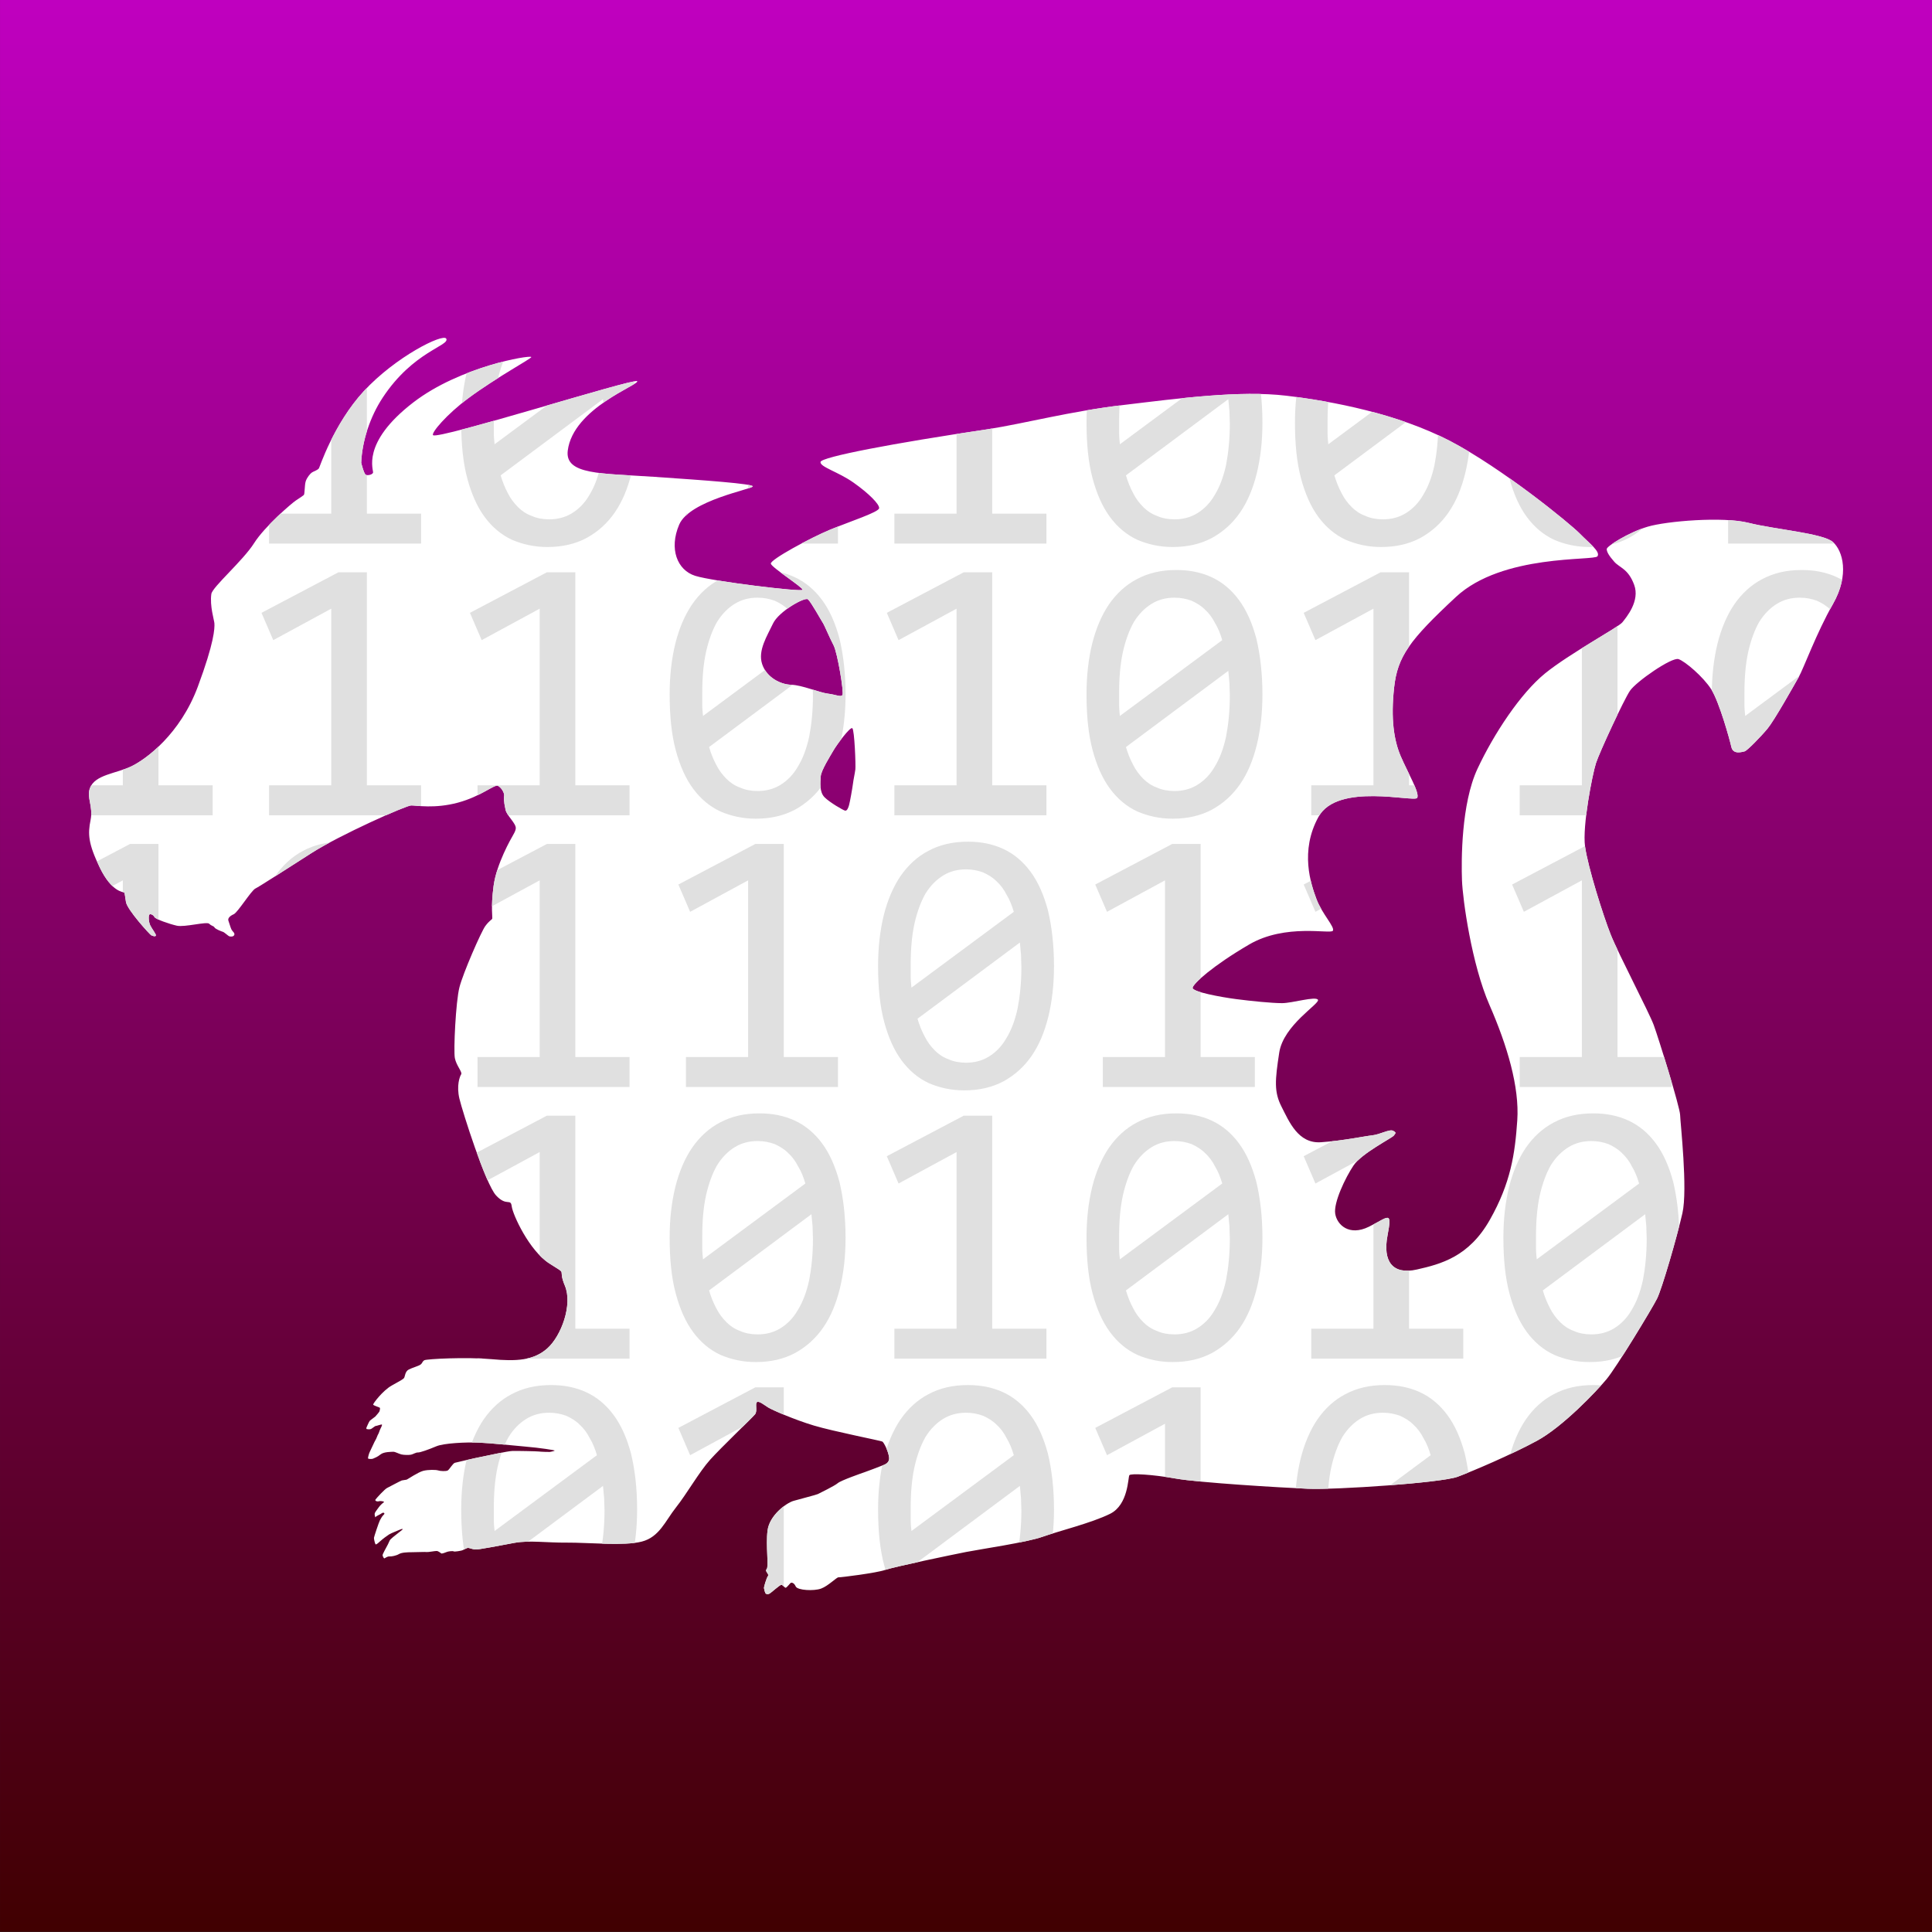 <?xml version="1.0" encoding="UTF-8" standalone="no"?>
<!DOCTYPE svg PUBLIC "-//W3C//DTD SVG 1.1//EN" "http://www.w3.org/Graphics/SVG/1.1/DTD/svg11.dtd">
<svg width="100%" height="100%" viewBox="0 0 512 512" version="1.1" xmlns="http://www.w3.org/2000/svg" xmlns:xlink="http://www.w3.org/1999/xlink" xml:space="preserve" xmlns:serif="http://www.serif.com/" style="fill-rule:evenodd;clip-rule:evenodd;stroke-linejoin:round;stroke-miterlimit:2;">
    <rect x="0" y="0" width="512" height="512" fill="#333333" stroke="none"/>
    <g transform="matrix(3.075,0,0,3.02,-124.726,-69.111)">
        <rect x="40.563" y="22.882" width="166.513" height="169.52" style="fill:url(#_Linear1);"/>
    </g>
    <g transform="matrix(1,0,0,1,17.198,70.993)">
        <path d="M67.307,53.163C67.481,52.929 71.181,41.425 79.182,32.708C87.564,23.577 100.277,17.253 101.065,18.757C102.058,20.653 92.339,22.07 84.221,34.388C80.855,39.495 78.744,45.952 78.529,51.653C78.529,51.653 79.276,54.732 79.789,54.873C80.302,55.013 81.352,54.855 81.655,54.312C81.958,53.77 78.202,46.52 92.34,35.648C104.673,26.165 123.229,23.027 123.602,23.622C123.809,23.952 114.307,29.045 106.991,34.482C101.106,38.856 97.028,43.745 97.566,44.328C98.773,45.634 150.944,29.128 151.668,30.026C152.392,30.924 134.661,37.165 133.261,48.433C132.461,54.873 142.197,54.429 156.008,55.362C169.82,56.296 182.266,57.206 182.301,57.905C182.336,58.605 165.55,61.592 162.797,68.03C160.044,74.469 162.284,80.115 167.043,81.608C171.802,83.101 195.272,85.924 195.482,85.318C195.692,84.712 187.316,79.439 187.084,78.388C186.851,77.338 197.582,71.53 202.832,69.36C208.081,67.19 215.663,64.741 215.78,63.691C215.897,62.641 213.051,59.771 208.991,56.902C204.932,54.033 200.102,52.773 200.242,51.443C200.382,50.113 219.722,46.427 244.545,42.764C255.043,41.084 266.031,38.075 280.59,36.325C295.148,34.576 311.455,32.406 323.703,33.876C335.951,35.346 353.168,38.635 367.025,45.844C380.882,53.053 398.941,67.821 401.461,70.41C403.98,72.999 406.99,75.17 406.149,76.43C405.309,77.69 380.953,75.73 368.635,87.208C356.317,98.686 353.167,102.955 352.257,111.214C351.348,119.473 352.188,125.142 354.007,129.411C355.827,133.681 359.187,139.28 358.347,140.47C357.507,141.66 337.281,136.34 332.242,145.44C327.203,154.538 330.211,163.357 331.681,167.276C333.151,171.196 336.651,174.73 336.021,175.675C335.391,176.619 323.494,173.668 313.833,179.314C304.175,184.96 298.95,189.719 298.855,190.793C298.761,191.867 306.459,193.266 310.379,193.778C314.299,194.29 319.852,194.851 322.558,194.851C325.264,194.851 331.516,192.938 332.077,193.964C332.639,194.989 322.931,200.636 321.812,207.962C320.692,215.288 320.413,218.366 322.418,222.286C324.423,226.206 326.804,232.132 332.869,231.712C338.935,231.292 344.254,230.124 346.4,229.892C348.546,229.66 351.066,228.165 352,228.679C352.934,229.193 352.652,229.284 352.187,229.939C351.72,230.591 343.694,234.605 341.502,237.873C339.309,241.139 336.183,247.717 336.648,250.656C337.115,253.595 340.334,256.676 345.56,254.109C350.786,251.542 351.812,249.584 350.505,256.442C349.2,263.3 351.859,266.894 358.251,265.447C364.645,264.002 372.063,262.088 377.616,252.289C383.169,242.492 384.288,234.793 384.894,225.928C385.5,217.063 382.234,206.098 377.521,195.32C372.809,184.542 370.429,167.418 370.243,162.285C370.055,157.152 370.01,142.035 374.348,132.75C378.687,123.464 385.78,112.732 392.265,107.46C398.75,102.188 411.675,95.282 412.748,93.929C413.82,92.576 417.461,88.283 415.873,83.991C414.287,79.698 412.048,79.512 410.602,77.879C409.157,76.246 408.622,75.275 408.596,74.52C408.571,73.764 414.428,70.087 419.42,68.594C424.414,67.101 439.391,65.841 446.203,67.568C453.015,69.294 465.941,70.321 468.553,72.654C471.166,74.987 472.987,81.286 468.553,89.078C464.121,96.87 460.809,106.108 459.455,108.488C458.101,110.868 453.017,119.92 451.242,122.066C449.469,124.212 445.783,127.992 445.131,128.131C444.479,128.272 442.098,129.065 441.631,126.965C441.164,124.865 438.412,115.02 436.313,111.707C434.211,108.395 429.407,104.288 427.633,103.682C425.859,103.076 416.388,109.655 414.754,112.08C413.121,114.507 406.683,128.364 405.75,131.257C404.816,134.151 402.111,147.868 402.856,153.327C403.602,158.786 407.662,171.665 409.668,176.704C411.675,181.743 419.793,197.233 421.054,200.64C422.315,204.047 428.006,222.431 428.053,224.484C428.1,226.538 430.106,244.174 428.658,250.52C427.21,256.866 423.246,270.538 421.939,273.15C420.633,275.763 411.162,291.394 408.548,294.52C405.934,297.646 396.977,307.12 390.069,310.85C383.165,314.582 373.319,318.784 369.073,320.37C364.827,321.956 336.878,323.87 329.364,323.544C321.852,323.216 300.717,321.956 294.37,320.837C288.023,319.718 282.472,319.439 282.099,319.95C281.725,320.464 281.867,327.743 277.013,330.169C272.159,332.595 263.249,334.788 259.049,336.28C254.85,337.774 242.392,339.592 238.845,340.294C235.299,340.993 219.574,344.261 217.382,345.054C215.19,345.847 205.495,347.068 205.017,347.013C204.538,346.96 202.311,349.3 200.398,349.999C198.485,350.698 194.146,350.466 193.679,349.438C193.213,348.413 192.641,348.413 192.431,348.448C192.221,348.483 191.303,349.802 190.996,349.778C190.69,349.751 190.288,349.042 189.876,349.007C189.465,348.972 187.147,351.142 186.691,351.351C186.236,351.562 186.052,351.474 185.781,351.351C185.51,351.23 185.3,350.033 185.256,349.847C185.212,349.663 185.886,347.292 186.306,346.685C186.726,346.08 185.373,345.472 185.979,344.82C186.585,344.168 185.699,338.615 186.212,334.601C186.725,330.587 191.158,327.324 193.071,326.761C194.984,326.202 199.09,325.175 199.557,324.943C200.023,324.711 204.036,322.75 204.829,322.05C205.622,321.349 211.221,319.39 211.921,319.155C212.621,318.923 215.794,317.71 216.494,317.428C217.194,317.149 218.64,316.776 218.407,315.141C218.174,313.508 217.033,311.264 216.634,311.037C216.235,310.808 203.616,308.33 198.484,306.791C193.351,305.25 187.472,302.684 186.352,301.984C185.232,301.285 183.973,300.211 183.413,300.584C182.853,300.957 183.6,302.918 182.9,303.805C182.2,304.692 173.895,312.623 171.002,315.842C168.109,319.063 164.796,324.895 161.95,328.488C159.104,332.08 157.564,336.326 152.898,337.541C148.232,338.754 138.526,337.773 133.067,337.82C127.608,337.867 123.175,337.166 119.209,337.867C115.243,338.566 109.457,339.779 108.617,339.638C107.777,339.497 107.072,339.177 106.751,339.218C106.43,339.259 105.59,339.784 105.223,339.888C104.856,339.993 103.316,340.29 103.018,340.134C102.721,339.976 101.496,340.152 101.216,340.29C100.936,340.431 99.93,340.774 99.764,340.694C99.597,340.612 99.023,340.034 98.493,340.034C97.963,340.034 96.183,340.384 95.857,340.313C95.53,340.245 93.407,340.36 92.031,340.36C90.655,340.36 89.231,340.43 88.531,340.85C87.831,341.27 86.572,341.528 86.011,341.481C85.45,341.432 84.844,341.948 84.681,341.993C84.517,342.04 84.214,341.432 84.191,341.153C84.168,340.874 85.125,339.194 85.614,338.26C86.103,337.326 85.87,337.235 86.944,336.369C88.018,335.506 88.18,335.39 88.671,334.994C89.161,334.596 89.557,334.34 89.511,334.246C89.464,334.154 89.196,334.197 88.881,334.34C88.566,334.485 86.478,335.297 85.918,335.647C85.358,335.999 84.238,336.836 83.725,337.303C83.212,337.77 82.488,338.448 82.325,338.26C82.161,338.072 81.876,336.819 81.905,336.533C81.934,336.246 83.235,332.334 83.468,331.935C83.701,331.539 84.005,330.863 84.495,330.419C84.985,329.976 84.355,329.718 83.958,330.046C83.562,330.372 82.442,330.771 82.349,331.048C82.255,331.329 81.952,330.349 82.162,329.929C82.372,329.509 82.885,328.878 83.189,328.437C83.492,327.994 84.192,327.339 84.519,327.13C84.846,326.919 83.679,326.71 83.236,326.849C82.793,326.99 82.046,326.781 82.326,326.382C82.606,325.987 84.752,323.653 85.359,323.349C85.966,323.046 88.952,321.439 89.278,321.343C89.604,321.249 90.351,321.204 90.608,321.111C90.864,321.017 93.594,319.152 94.947,318.8C96.301,318.45 98.377,318.497 98.913,318.683C99.45,318.872 101.036,318.964 101.479,318.685C101.922,318.406 102.809,316.794 103.369,316.656C103.929,316.515 108.688,315.396 110.298,315.094C111.907,314.789 117.25,313.576 118.533,313.532C119.816,313.485 125.112,313.6 125.602,313.671C126.092,313.741 128.355,313.814 128.518,313.788C128.682,313.765 129.685,313.556 129.801,313.438C129.918,313.321 125.882,312.692 121.986,312.364C118.09,312.038 113.097,311.456 109.668,311.315C106.239,311.174 100.406,311.456 98.423,312.294C96.44,313.134 94.083,313.974 93.57,313.927C93.056,313.88 92.287,314.394 91.727,314.511C91.167,314.628 89.814,314.605 89.161,314.443C88.508,314.279 87.481,313.718 87.038,313.742C86.595,313.766 84.542,313.719 83.655,314.443C82.769,315.166 82.092,315.351 81.719,315.539C81.345,315.727 80.36,315.674 80.325,315.48C80.29,315.289 80.605,314.08 80.832,313.695C81.059,313.31 82.092,310.914 82.319,310.617C82.547,310.318 82.861,309.287 83.019,309.094C83.177,308.903 83.422,308.01 83.614,307.66C83.806,307.308 84.101,306.687 84.034,306.539C83.967,306.391 82.512,306.941 82.372,306.906C82.232,306.871 81.409,307.572 81.112,307.711C80.815,307.852 79.951,307.797 79.876,307.631C79.801,307.465 80.587,305.807 80.762,305.578C80.937,305.348 82.116,304.564 82.255,304.41C82.395,304.256 83.317,303.215 83.375,303.012C83.433,302.807 83.585,302.217 83.468,302.078C83.351,301.937 81.759,301.506 81.695,301.238C81.631,300.968 84.261,297.506 86.594,296.199C88.927,294.891 89.673,294.518 89.906,294.145C90.139,293.771 90.139,292.464 91.119,291.953C92.099,291.439 93.779,291.018 94.292,290.599C94.805,290.178 94.683,289.818 95.272,289.48C95.861,289.141 106.47,288.592 113.049,289.2C119.628,289.806 124.247,289.573 127.886,286.307C131.526,283.039 134.605,274.782 132.505,269.743C130.405,264.704 133.625,267.177 128.353,263.817C123.08,260.458 118.694,250.939 118.414,248.7C118.134,246.46 117.061,248.841 114.262,245.806C111.463,242.771 105.397,223.69 104.557,220.19C103.717,216.691 104.65,214.264 105.023,213.706C105.397,213.144 103.723,211.391 103.343,209.413C102.964,207.434 103.576,194.481 104.556,190.655C105.535,186.829 110.342,175.864 111.415,174.417C112.488,172.971 113.074,172.787 113.235,172.505C113.395,172.222 112.815,169.705 113.608,163.779C114.401,157.853 118.274,151.18 118.787,150.294C119.3,149.408 119.44,148.988 119.487,148.568C119.634,147.245 117.14,145.236 116.781,143.622C116.221,141.102 116.361,140.402 116.408,139.796C116.454,139.19 115.755,137.755 114.775,137.276C113.795,136.797 110.389,140.029 104.183,141.709C97.977,143.389 93.142,142.444 91.771,142.456C90.401,142.468 72.828,150.294 65.315,155.101C57.803,159.907 51.597,163.919 50.477,164.48C49.357,165.04 45.811,170.826 44.738,171.292C43.665,171.759 43.105,172.412 43.338,173.019C43.571,173.625 43.898,174.885 44.178,175.399C44.458,175.912 45.112,176.256 44.878,176.798C44.645,177.341 43.758,177.218 43.524,177.125C43.291,177.031 42.218,176.052 41.891,175.958C41.564,175.865 39.931,175.258 39.651,174.792C39.371,174.325 38.904,174.465 38.251,173.812C37.598,173.159 31.719,174.792 29.666,174.326C27.613,173.859 24.02,172.599 23.74,172.04C23.46,171.479 22.76,171.153 22.433,171.34C22.106,171.527 22.153,173.253 22.62,174.233C23.087,175.213 24.234,176.594 24.113,176.94C23.992,177.285 23.211,177.05 22.853,176.846C22.495,176.642 16.507,170.127 16.181,168.028C15.855,165.929 15.856,165.621 15.668,165.508C15.48,165.395 12.402,165.414 9.275,158.976C6.149,152.537 6.056,150.017 6.802,146.33C7.549,142.644 5.698,140.404 6.638,137.867C7.968,134.28 13.561,134.024 17.574,132.11C21.587,130.198 30.574,123.484 35.217,111.008C39.588,99.264 39.705,95.551 39.621,94.194C39.568,93.354 38.355,89.555 38.81,86.419C39.078,84.57 47.197,77.607 50.148,72.935C52.931,68.531 60.133,62.343 61.207,61.644C62.28,60.944 63.056,60.412 63.307,60.197C63.593,59.953 63.494,57.585 63.82,56.558C64.147,55.531 65.033,54.504 65.453,54.225C65.836,53.946 66.904,53.65 67.26,53.171L67.307,53.163ZM209.477,132.98C209.617,131.884 209.255,122.435 208.672,121.992C208.089,121.549 204.507,126.436 203.702,127.837C202.897,129.236 200.413,133.156 200.307,134.731C200.203,136.306 199.922,138.895 201.322,140.295C202.722,141.694 206.256,143.725 206.746,143.829C207.236,143.934 207.551,143.269 207.796,142.43C208.041,141.591 208.706,137.811 208.846,136.691C208.976,135.581 209.326,134.091 209.466,132.991L209.477,132.98ZM196.917,87.837C196.089,87.137 189.148,91.057 187.644,94.275C186.139,97.495 183.584,101.379 184.775,104.984C185.964,108.588 189.674,110.408 192.508,110.478C195.343,110.547 199.927,112.542 202.167,112.823C204.407,113.102 205.596,113.802 206.051,113.208C206.506,112.614 204.756,102.01 203.706,100.015C202.656,98.021 201.291,94.707 200.883,94.101C200.473,93.5 197.743,88.541 196.923,87.842L196.917,87.837Z" style="fill:white;"/>
        <clipPath id="_clip2">
            <path d="M67.307,53.163C67.481,52.929 71.181,41.425 79.182,32.708C87.564,23.577 100.277,17.253 101.065,18.757C102.058,20.653 92.339,22.07 84.221,34.388C80.855,39.495 78.744,45.952 78.529,51.653C78.529,51.653 79.276,54.732 79.789,54.873C80.302,55.013 81.352,54.855 81.655,54.312C81.958,53.77 78.202,46.52 92.34,35.648C104.673,26.165 123.229,23.027 123.602,23.622C123.809,23.952 114.307,29.045 106.991,34.482C101.106,38.856 97.028,43.745 97.566,44.328C98.773,45.634 150.944,29.128 151.668,30.026C152.392,30.924 134.661,37.165 133.261,48.433C132.461,54.873 142.197,54.429 156.008,55.362C169.82,56.296 182.266,57.206 182.301,57.905C182.336,58.605 165.55,61.592 162.797,68.03C160.044,74.469 162.284,80.115 167.043,81.608C171.802,83.101 195.272,85.924 195.482,85.318C195.692,84.712 187.316,79.439 187.084,78.388C186.851,77.338 197.582,71.53 202.832,69.36C208.081,67.19 215.663,64.741 215.78,63.691C215.897,62.641 213.051,59.771 208.991,56.902C204.932,54.033 200.102,52.773 200.242,51.443C200.382,50.113 219.722,46.427 244.545,42.764C255.043,41.084 266.031,38.075 280.59,36.325C295.148,34.576 311.455,32.406 323.703,33.876C335.951,35.346 353.168,38.635 367.025,45.844C380.882,53.053 398.941,67.821 401.461,70.41C403.98,72.999 406.99,75.17 406.149,76.43C405.309,77.69 380.953,75.73 368.635,87.208C356.317,98.686 353.167,102.955 352.257,111.214C351.348,119.473 352.188,125.142 354.007,129.411C355.827,133.681 359.187,139.28 358.347,140.47C357.507,141.66 337.281,136.34 332.242,145.44C327.203,154.538 330.211,163.357 331.681,167.276C333.151,171.196 336.651,174.73 336.021,175.675C335.391,176.619 323.494,173.668 313.833,179.314C304.175,184.96 298.95,189.719 298.855,190.793C298.761,191.867 306.459,193.266 310.379,193.778C314.299,194.29 319.852,194.851 322.558,194.851C325.264,194.851 331.516,192.938 332.077,193.964C332.639,194.989 322.931,200.636 321.812,207.962C320.692,215.288 320.413,218.366 322.418,222.286C324.423,226.206 326.804,232.132 332.869,231.712C338.935,231.292 344.254,230.124 346.4,229.892C348.546,229.66 351.066,228.165 352,228.679C352.934,229.193 352.652,229.284 352.187,229.939C351.72,230.591 343.694,234.605 341.502,237.873C339.309,241.139 336.183,247.717 336.648,250.656C337.115,253.595 340.334,256.676 345.56,254.109C350.786,251.542 351.812,249.584 350.505,256.442C349.2,263.3 351.859,266.894 358.251,265.447C364.645,264.002 372.063,262.088 377.616,252.289C383.169,242.492 384.288,234.793 384.894,225.928C385.5,217.063 382.234,206.098 377.521,195.32C372.809,184.542 370.429,167.418 370.243,162.285C370.055,157.152 370.01,142.035 374.348,132.75C378.687,123.464 385.78,112.732 392.265,107.46C398.75,102.188 411.675,95.282 412.748,93.929C413.82,92.576 417.461,88.283 415.873,83.991C414.287,79.698 412.048,79.512 410.602,77.879C409.157,76.246 408.622,75.275 408.596,74.52C408.571,73.764 414.428,70.087 419.42,68.594C424.414,67.101 439.391,65.841 446.203,67.568C453.015,69.294 465.941,70.321 468.553,72.654C471.166,74.987 472.987,81.286 468.553,89.078C464.121,96.87 460.809,106.108 459.455,108.488C458.101,110.868 453.017,119.92 451.242,122.066C449.469,124.212 445.783,127.992 445.131,128.131C444.479,128.272 442.098,129.065 441.631,126.965C441.164,124.865 438.412,115.02 436.313,111.707C434.211,108.395 429.407,104.288 427.633,103.682C425.859,103.076 416.388,109.655 414.754,112.08C413.121,114.507 406.683,128.364 405.75,131.257C404.816,134.151 402.111,147.868 402.856,153.327C403.602,158.786 407.662,171.665 409.668,176.704C411.675,181.743 419.793,197.233 421.054,200.64C422.315,204.047 428.006,222.431 428.053,224.484C428.1,226.538 430.106,244.174 428.658,250.52C427.21,256.866 423.246,270.538 421.939,273.15C420.633,275.763 411.162,291.394 408.548,294.52C405.934,297.646 396.977,307.12 390.069,310.85C383.165,314.582 373.319,318.784 369.073,320.37C364.827,321.956 336.878,323.87 329.364,323.544C321.852,323.216 300.717,321.956 294.37,320.837C288.023,319.718 282.472,319.439 282.099,319.95C281.725,320.464 281.867,327.743 277.013,330.169C272.159,332.595 263.249,334.788 259.049,336.28C254.85,337.774 242.392,339.592 238.845,340.294C235.299,340.993 219.574,344.261 217.382,345.054C215.19,345.847 205.495,347.068 205.017,347.013C204.538,346.96 202.311,349.3 200.398,349.999C198.485,350.698 194.146,350.466 193.679,349.438C193.213,348.413 192.641,348.413 192.431,348.448C192.221,348.483 191.303,349.802 190.996,349.778C190.69,349.751 190.288,349.042 189.876,349.007C189.465,348.972 187.147,351.142 186.691,351.351C186.236,351.562 186.052,351.474 185.781,351.351C185.51,351.23 185.3,350.033 185.256,349.847C185.212,349.663 185.886,347.292 186.306,346.685C186.726,346.08 185.373,345.472 185.979,344.82C186.585,344.168 185.699,338.615 186.212,334.601C186.725,330.587 191.158,327.324 193.071,326.761C194.984,326.202 199.09,325.175 199.557,324.943C200.023,324.711 204.036,322.75 204.829,322.05C205.622,321.349 211.221,319.39 211.921,319.155C212.621,318.923 215.794,317.71 216.494,317.428C217.194,317.149 218.64,316.776 218.407,315.141C218.174,313.508 217.033,311.264 216.634,311.037C216.235,310.808 203.616,308.33 198.484,306.791C193.351,305.25 187.472,302.684 186.352,301.984C185.232,301.285 183.973,300.211 183.413,300.584C182.853,300.957 183.6,302.918 182.9,303.805C182.2,304.692 173.895,312.623 171.002,315.842C168.109,319.063 164.796,324.895 161.95,328.488C159.104,332.08 157.564,336.326 152.898,337.541C148.232,338.754 138.526,337.773 133.067,337.82C127.608,337.867 123.175,337.166 119.209,337.867C115.243,338.566 109.457,339.779 108.617,339.638C107.777,339.497 107.072,339.177 106.751,339.218C106.43,339.259 105.59,339.784 105.223,339.888C104.856,339.993 103.316,340.29 103.018,340.134C102.721,339.976 101.496,340.152 101.216,340.29C100.936,340.431 99.93,340.774 99.764,340.694C99.597,340.612 99.023,340.034 98.493,340.034C97.963,340.034 96.183,340.384 95.857,340.313C95.53,340.245 93.407,340.36 92.031,340.36C90.655,340.36 89.231,340.43 88.531,340.85C87.831,341.27 86.572,341.528 86.011,341.481C85.45,341.432 84.844,341.948 84.681,341.993C84.517,342.04 84.214,341.432 84.191,341.153C84.168,340.874 85.125,339.194 85.614,338.26C86.103,337.326 85.87,337.235 86.944,336.369C88.018,335.506 88.18,335.39 88.671,334.994C89.161,334.596 89.557,334.34 89.511,334.246C89.464,334.154 89.196,334.197 88.881,334.34C88.566,334.485 86.478,335.297 85.918,335.647C85.358,335.999 84.238,336.836 83.725,337.303C83.212,337.77 82.488,338.448 82.325,338.26C82.161,338.072 81.876,336.819 81.905,336.533C81.934,336.246 83.235,332.334 83.468,331.935C83.701,331.539 84.005,330.863 84.495,330.419C84.985,329.976 84.355,329.718 83.958,330.046C83.562,330.372 82.442,330.771 82.349,331.048C82.255,331.329 81.952,330.349 82.162,329.929C82.372,329.509 82.885,328.878 83.189,328.437C83.492,327.994 84.192,327.339 84.519,327.13C84.846,326.919 83.679,326.71 83.236,326.849C82.793,326.99 82.046,326.781 82.326,326.382C82.606,325.987 84.752,323.653 85.359,323.349C85.966,323.046 88.952,321.439 89.278,321.343C89.604,321.249 90.351,321.204 90.608,321.111C90.864,321.017 93.594,319.152 94.947,318.8C96.301,318.45 98.377,318.497 98.913,318.683C99.45,318.872 101.036,318.964 101.479,318.685C101.922,318.406 102.809,316.794 103.369,316.656C103.929,316.515 108.688,315.396 110.298,315.094C111.907,314.789 117.25,313.576 118.533,313.532C119.816,313.485 125.112,313.6 125.602,313.671C126.092,313.741 128.355,313.814 128.518,313.788C128.682,313.765 129.685,313.556 129.801,313.438C129.918,313.321 125.882,312.692 121.986,312.364C118.09,312.038 113.097,311.456 109.668,311.315C106.239,311.174 100.406,311.456 98.423,312.294C96.44,313.134 94.083,313.974 93.57,313.927C93.056,313.88 92.287,314.394 91.727,314.511C91.167,314.628 89.814,314.605 89.161,314.443C88.508,314.279 87.481,313.718 87.038,313.742C86.595,313.766 84.542,313.719 83.655,314.443C82.769,315.166 82.092,315.351 81.719,315.539C81.345,315.727 80.36,315.674 80.325,315.48C80.29,315.289 80.605,314.08 80.832,313.695C81.059,313.31 82.092,310.914 82.319,310.617C82.547,310.318 82.861,309.287 83.019,309.094C83.177,308.903 83.422,308.01 83.614,307.66C83.806,307.308 84.101,306.687 84.034,306.539C83.967,306.391 82.512,306.941 82.372,306.906C82.232,306.871 81.409,307.572 81.112,307.711C80.815,307.852 79.951,307.797 79.876,307.631C79.801,307.465 80.587,305.807 80.762,305.578C80.937,305.348 82.116,304.564 82.255,304.41C82.395,304.256 83.317,303.215 83.375,303.012C83.433,302.807 83.585,302.217 83.468,302.078C83.351,301.937 81.759,301.506 81.695,301.238C81.631,300.968 84.261,297.506 86.594,296.199C88.927,294.891 89.673,294.518 89.906,294.145C90.139,293.771 90.139,292.464 91.119,291.953C92.099,291.439 93.779,291.018 94.292,290.599C94.805,290.178 94.683,289.818 95.272,289.48C95.861,289.141 106.47,288.592 113.049,289.2C119.628,289.806 124.247,289.573 127.886,286.307C131.526,283.039 134.605,274.782 132.505,269.743C130.405,264.704 133.625,267.177 128.353,263.817C123.08,260.458 118.694,250.939 118.414,248.7C118.134,246.46 117.061,248.841 114.262,245.806C111.463,242.771 105.397,223.69 104.557,220.19C103.717,216.691 104.65,214.264 105.023,213.706C105.397,213.144 103.723,211.391 103.343,209.413C102.964,207.434 103.576,194.481 104.556,190.655C105.535,186.829 110.342,175.864 111.415,174.417C112.488,172.971 113.074,172.787 113.235,172.505C113.395,172.222 112.815,169.705 113.608,163.779C114.401,157.853 118.274,151.18 118.787,150.294C119.3,149.408 119.44,148.988 119.487,148.568C119.634,147.245 117.14,145.236 116.781,143.622C116.221,141.102 116.361,140.402 116.408,139.796C116.454,139.19 115.755,137.755 114.775,137.276C113.795,136.797 110.389,140.029 104.183,141.709C97.977,143.389 93.142,142.444 91.771,142.456C90.401,142.468 72.828,150.294 65.315,155.101C57.803,159.907 51.597,163.919 50.477,164.48C49.357,165.04 45.811,170.826 44.738,171.292C43.665,171.759 43.105,172.412 43.338,173.019C43.571,173.625 43.898,174.885 44.178,175.399C44.458,175.912 45.112,176.256 44.878,176.798C44.645,177.341 43.758,177.218 43.524,177.125C43.291,177.031 42.218,176.052 41.891,175.958C41.564,175.865 39.931,175.258 39.651,174.792C39.371,174.325 38.904,174.465 38.251,173.812C37.598,173.159 31.719,174.792 29.666,174.326C27.613,173.859 24.02,172.599 23.74,172.04C23.46,171.479 22.76,171.153 22.433,171.34C22.106,171.527 22.153,173.253 22.62,174.233C23.087,175.213 24.234,176.594 24.113,176.94C23.992,177.285 23.211,177.05 22.853,176.846C22.495,176.642 16.507,170.127 16.181,168.028C15.855,165.929 15.856,165.621 15.668,165.508C15.48,165.395 12.402,165.414 9.275,158.976C6.149,152.537 6.056,150.017 6.802,146.33C7.549,142.644 5.698,140.404 6.638,137.867C7.968,134.28 13.561,134.024 17.574,132.11C21.587,130.198 30.574,123.484 35.217,111.008C39.588,99.264 39.705,95.551 39.621,94.194C39.568,93.354 38.355,89.555 38.81,86.419C39.078,84.57 47.197,77.607 50.148,72.935C52.931,68.531 60.133,62.343 61.207,61.644C62.28,60.944 63.056,60.412 63.307,60.197C63.593,59.953 63.494,57.585 63.82,56.558C64.147,55.531 65.033,54.504 65.453,54.225C65.836,53.946 66.904,53.65 67.26,53.171L67.307,53.163ZM209.477,132.98C209.617,131.884 209.255,122.435 208.672,121.992C208.089,121.549 204.507,126.436 203.702,127.837C202.897,129.236 200.413,133.156 200.307,134.731C200.203,136.306 199.922,138.895 201.322,140.295C202.722,141.694 206.256,143.725 206.746,143.829C207.236,143.934 207.551,143.269 207.796,142.43C208.041,141.591 208.706,137.811 208.846,136.691C208.976,135.581 209.326,134.091 209.466,132.991L209.477,132.98ZM196.917,87.837C196.089,87.137 189.148,91.057 187.644,94.275C186.139,97.495 183.584,101.379 184.775,104.984C185.964,108.588 189.674,110.408 192.508,110.478C195.343,110.547 199.927,112.542 202.167,112.823C204.407,113.102 205.596,113.802 206.051,113.208C206.506,112.614 204.756,102.01 203.706,100.015C202.656,98.021 201.291,94.707 200.883,94.101C200.473,93.5 197.743,88.541 196.923,87.842L196.917,87.837Z"/>
        </clipPath>
        <g clip-path="url(#_clip2)">
            <g transform="matrix(100.468,0,0,100.468,-9.767,73.065)">
                <path d="M0.507,-0.319C0.507,-0.27 0.502,-0.226 0.492,-0.185C0.482,-0.145 0.468,-0.111 0.448,-0.082C0.428,-0.053 0.403,-0.031 0.374,-0.015C0.344,0.001 0.31,0.009 0.27,0.009C0.236,0.009 0.205,0.002 0.177,-0.01C0.149,-0.023 0.125,-0.043 0.105,-0.07C0.085,-0.097 0.07,-0.131 0.059,-0.172C0.048,-0.213 0.043,-0.262 0.043,-0.319C0.043,-0.368 0.048,-0.412 0.058,-0.453C0.068,-0.493 0.083,-0.528 0.102,-0.556C0.122,-0.585 0.147,-0.608 0.176,-0.623C0.206,-0.639 0.24,-0.647 0.28,-0.647C0.314,-0.647 0.345,-0.641 0.373,-0.628C0.401,-0.615 0.425,-0.595 0.445,-0.568C0.465,-0.541 0.48,-0.507 0.491,-0.466C0.501,-0.424 0.507,-0.375 0.507,-0.319ZM0.421,-0.316C0.421,-0.327 0.42,-0.338 0.42,-0.349C0.419,-0.36 0.418,-0.37 0.417,-0.381L0.147,-0.18C0.152,-0.163 0.158,-0.148 0.166,-0.133C0.173,-0.119 0.182,-0.107 0.193,-0.096C0.203,-0.086 0.215,-0.078 0.229,-0.073C0.242,-0.067 0.258,-0.064 0.275,-0.064C0.297,-0.064 0.317,-0.069 0.335,-0.08C0.353,-0.091 0.369,-0.107 0.381,-0.128C0.394,-0.149 0.404,-0.175 0.411,-0.207C0.417,-0.238 0.421,-0.275 0.421,-0.316ZM0.129,-0.322L0.129,-0.292C0.129,-0.281 0.13,-0.272 0.131,-0.262L0.401,-0.462C0.396,-0.479 0.39,-0.494 0.382,-0.507C0.375,-0.521 0.366,-0.533 0.355,-0.543C0.345,-0.553 0.333,-0.56 0.32,-0.566C0.306,-0.571 0.292,-0.574 0.275,-0.574C0.253,-0.574 0.233,-0.569 0.215,-0.558C0.197,-0.547 0.181,-0.531 0.168,-0.51C0.156,-0.489 0.146,-0.462 0.139,-0.431C0.132,-0.399 0.129,-0.363 0.129,-0.322Z" style="fill:rgb(224,224,224);fill-rule:nonzero;"/>
            </g>
            <g transform="matrix(100.468,0,0,100.468,45.471,73.065)">
                <path d="M0.487,0L0.086,0L0.086,-0.079L0.25,-0.079L0.25,-0.545L0.097,-0.462L0.066,-0.534L0.269,-0.641L0.344,-0.641L0.344,-0.079L0.487,-0.079L0.487,0Z" style="fill:rgb(224,224,224);fill-rule:nonzero;"/>
            </g>
            <g transform="matrix(100.468,0,0,100.468,100.709,73.065)">
                <path d="M0.507,-0.319C0.507,-0.27 0.502,-0.226 0.492,-0.185C0.482,-0.145 0.468,-0.111 0.448,-0.082C0.428,-0.053 0.403,-0.031 0.374,-0.015C0.344,0.001 0.31,0.009 0.27,0.009C0.236,0.009 0.205,0.002 0.177,-0.01C0.149,-0.023 0.125,-0.043 0.105,-0.07C0.085,-0.097 0.07,-0.131 0.059,-0.172C0.048,-0.213 0.043,-0.262 0.043,-0.319C0.043,-0.368 0.048,-0.412 0.058,-0.453C0.068,-0.493 0.083,-0.528 0.102,-0.556C0.122,-0.585 0.147,-0.608 0.176,-0.623C0.206,-0.639 0.24,-0.647 0.28,-0.647C0.314,-0.647 0.345,-0.641 0.373,-0.628C0.401,-0.615 0.425,-0.595 0.445,-0.568C0.465,-0.541 0.48,-0.507 0.491,-0.466C0.501,-0.424 0.507,-0.375 0.507,-0.319ZM0.421,-0.316C0.421,-0.327 0.42,-0.338 0.42,-0.349C0.419,-0.36 0.418,-0.37 0.417,-0.381L0.147,-0.18C0.152,-0.163 0.158,-0.148 0.166,-0.133C0.173,-0.119 0.182,-0.107 0.193,-0.096C0.203,-0.086 0.215,-0.078 0.229,-0.073C0.242,-0.067 0.258,-0.064 0.275,-0.064C0.297,-0.064 0.317,-0.069 0.335,-0.08C0.353,-0.091 0.369,-0.107 0.381,-0.128C0.394,-0.149 0.404,-0.175 0.411,-0.207C0.417,-0.238 0.421,-0.275 0.421,-0.316ZM0.129,-0.322L0.129,-0.292C0.129,-0.281 0.13,-0.272 0.131,-0.262L0.401,-0.462C0.396,-0.479 0.39,-0.494 0.382,-0.507C0.375,-0.521 0.366,-0.533 0.355,-0.543C0.345,-0.553 0.333,-0.56 0.32,-0.566C0.306,-0.571 0.292,-0.574 0.275,-0.574C0.253,-0.574 0.233,-0.569 0.215,-0.558C0.197,-0.547 0.181,-0.531 0.168,-0.51C0.156,-0.489 0.146,-0.462 0.139,-0.431C0.132,-0.399 0.129,-0.363 0.129,-0.322Z" style="fill:rgb(224,224,224);fill-rule:nonzero;"/>
            </g>
            <g transform="matrix(100.468,0,0,100.468,155.946,73.065)">
                <path d="M0.487,0L0.086,0L0.086,-0.079L0.25,-0.079L0.25,-0.545L0.097,-0.462L0.066,-0.534L0.269,-0.641L0.344,-0.641L0.344,-0.079L0.487,-0.079L0.487,0Z" style="fill:rgb(224,224,224);fill-rule:nonzero;"/>
            </g>
            <g transform="matrix(100.468,0,0,100.468,211.184,73.065)">
                <path d="M0.487,0L0.086,0L0.086,-0.079L0.25,-0.079L0.25,-0.545L0.097,-0.462L0.066,-0.534L0.269,-0.641L0.344,-0.641L0.344,-0.079L0.487,-0.079L0.487,0Z" style="fill:rgb(224,224,224);fill-rule:nonzero;"/>
            </g>
            <g transform="matrix(100.468,0,0,100.468,266.422,73.065)">
                <path d="M0.507,-0.319C0.507,-0.27 0.502,-0.226 0.492,-0.185C0.482,-0.145 0.468,-0.111 0.448,-0.082C0.428,-0.053 0.403,-0.031 0.374,-0.015C0.344,0.001 0.31,0.009 0.27,0.009C0.236,0.009 0.205,0.002 0.177,-0.01C0.149,-0.023 0.125,-0.043 0.105,-0.07C0.085,-0.097 0.07,-0.131 0.059,-0.172C0.048,-0.213 0.043,-0.262 0.043,-0.319C0.043,-0.368 0.048,-0.412 0.058,-0.453C0.068,-0.493 0.083,-0.528 0.102,-0.556C0.122,-0.585 0.147,-0.608 0.176,-0.623C0.206,-0.639 0.24,-0.647 0.28,-0.647C0.314,-0.647 0.345,-0.641 0.373,-0.628C0.401,-0.615 0.425,-0.595 0.445,-0.568C0.465,-0.541 0.48,-0.507 0.491,-0.466C0.501,-0.424 0.507,-0.375 0.507,-0.319ZM0.421,-0.316C0.421,-0.327 0.42,-0.338 0.42,-0.349C0.419,-0.36 0.418,-0.37 0.417,-0.381L0.147,-0.18C0.152,-0.163 0.158,-0.148 0.166,-0.133C0.173,-0.119 0.182,-0.107 0.193,-0.096C0.203,-0.086 0.215,-0.078 0.229,-0.073C0.242,-0.067 0.258,-0.064 0.275,-0.064C0.297,-0.064 0.317,-0.069 0.335,-0.08C0.353,-0.091 0.369,-0.107 0.381,-0.128C0.394,-0.149 0.404,-0.175 0.411,-0.207C0.417,-0.238 0.421,-0.275 0.421,-0.316ZM0.129,-0.322L0.129,-0.292C0.129,-0.281 0.13,-0.272 0.131,-0.262L0.401,-0.462C0.396,-0.479 0.39,-0.494 0.382,-0.507C0.375,-0.521 0.366,-0.533 0.355,-0.543C0.345,-0.553 0.333,-0.56 0.32,-0.566C0.306,-0.571 0.292,-0.574 0.275,-0.574C0.253,-0.574 0.233,-0.569 0.215,-0.558C0.197,-0.547 0.181,-0.531 0.168,-0.51C0.156,-0.489 0.146,-0.462 0.139,-0.431C0.132,-0.399 0.129,-0.363 0.129,-0.322Z" style="fill:rgb(224,224,224);fill-rule:nonzero;"/>
            </g>
            <g transform="matrix(100.468,0,0,100.468,321.66,73.065)">
                <path d="M0.507,-0.319C0.507,-0.27 0.502,-0.226 0.492,-0.185C0.482,-0.145 0.468,-0.111 0.448,-0.082C0.428,-0.053 0.403,-0.031 0.374,-0.015C0.344,0.001 0.31,0.009 0.27,0.009C0.236,0.009 0.205,0.002 0.177,-0.01C0.149,-0.023 0.125,-0.043 0.105,-0.07C0.085,-0.097 0.07,-0.131 0.059,-0.172C0.048,-0.213 0.043,-0.262 0.043,-0.319C0.043,-0.368 0.048,-0.412 0.058,-0.453C0.068,-0.493 0.083,-0.528 0.102,-0.556C0.122,-0.585 0.147,-0.608 0.176,-0.623C0.206,-0.639 0.24,-0.647 0.28,-0.647C0.314,-0.647 0.345,-0.641 0.373,-0.628C0.401,-0.615 0.425,-0.595 0.445,-0.568C0.465,-0.541 0.48,-0.507 0.491,-0.466C0.501,-0.424 0.507,-0.375 0.507,-0.319ZM0.421,-0.316C0.421,-0.327 0.42,-0.338 0.42,-0.349C0.419,-0.36 0.418,-0.37 0.417,-0.381L0.147,-0.18C0.152,-0.163 0.158,-0.148 0.166,-0.133C0.173,-0.119 0.182,-0.107 0.193,-0.096C0.203,-0.086 0.215,-0.078 0.229,-0.073C0.242,-0.067 0.258,-0.064 0.275,-0.064C0.297,-0.064 0.317,-0.069 0.335,-0.08C0.353,-0.091 0.369,-0.107 0.381,-0.128C0.394,-0.149 0.404,-0.175 0.411,-0.207C0.417,-0.238 0.421,-0.275 0.421,-0.316ZM0.129,-0.322L0.129,-0.292C0.129,-0.281 0.13,-0.272 0.131,-0.262L0.401,-0.462C0.396,-0.479 0.39,-0.494 0.382,-0.507C0.375,-0.521 0.366,-0.533 0.355,-0.543C0.345,-0.553 0.333,-0.56 0.32,-0.566C0.306,-0.571 0.292,-0.574 0.275,-0.574C0.253,-0.574 0.233,-0.569 0.215,-0.558C0.197,-0.547 0.181,-0.531 0.168,-0.51C0.156,-0.489 0.146,-0.462 0.139,-0.431C0.132,-0.399 0.129,-0.363 0.129,-0.322Z" style="fill:rgb(224,224,224);fill-rule:nonzero;"/>
            </g>
            <g transform="matrix(100.468,0,0,100.468,376.897,73.065)">
                <path d="M0.507,-0.319C0.507,-0.27 0.502,-0.226 0.492,-0.185C0.482,-0.145 0.468,-0.111 0.448,-0.082C0.428,-0.053 0.403,-0.031 0.374,-0.015C0.344,0.001 0.31,0.009 0.27,0.009C0.236,0.009 0.205,0.002 0.177,-0.01C0.149,-0.023 0.125,-0.043 0.105,-0.07C0.085,-0.097 0.07,-0.131 0.059,-0.172C0.048,-0.213 0.043,-0.262 0.043,-0.319C0.043,-0.368 0.048,-0.412 0.058,-0.453C0.068,-0.493 0.083,-0.528 0.102,-0.556C0.122,-0.585 0.147,-0.608 0.176,-0.623C0.206,-0.639 0.24,-0.647 0.28,-0.647C0.314,-0.647 0.345,-0.641 0.373,-0.628C0.401,-0.615 0.425,-0.595 0.445,-0.568C0.465,-0.541 0.48,-0.507 0.491,-0.466C0.501,-0.424 0.507,-0.375 0.507,-0.319ZM0.421,-0.316C0.421,-0.327 0.42,-0.338 0.42,-0.349C0.419,-0.36 0.418,-0.37 0.417,-0.381L0.147,-0.18C0.152,-0.163 0.158,-0.148 0.166,-0.133C0.173,-0.119 0.182,-0.107 0.193,-0.096C0.203,-0.086 0.215,-0.078 0.229,-0.073C0.242,-0.067 0.258,-0.064 0.275,-0.064C0.297,-0.064 0.317,-0.069 0.335,-0.08C0.353,-0.091 0.369,-0.107 0.381,-0.128C0.394,-0.149 0.404,-0.175 0.411,-0.207C0.417,-0.238 0.421,-0.275 0.421,-0.316ZM0.129,-0.322L0.129,-0.292C0.129,-0.281 0.13,-0.272 0.131,-0.262L0.401,-0.462C0.396,-0.479 0.39,-0.494 0.382,-0.507C0.375,-0.521 0.366,-0.533 0.355,-0.543C0.345,-0.553 0.333,-0.56 0.32,-0.566C0.306,-0.571 0.292,-0.574 0.275,-0.574C0.253,-0.574 0.233,-0.569 0.215,-0.558C0.197,-0.547 0.181,-0.531 0.168,-0.51C0.156,-0.489 0.146,-0.462 0.139,-0.431C0.132,-0.399 0.129,-0.363 0.129,-0.322Z" style="fill:rgb(224,224,224);fill-rule:nonzero;"/>
            </g>
            <g transform="matrix(100.468,0,0,100.468,432.135,73.065)">
                <path d="M0.487,0L0.086,0L0.086,-0.079L0.25,-0.079L0.25,-0.545L0.097,-0.462L0.066,-0.534L0.269,-0.641L0.344,-0.641L0.344,-0.079L0.487,-0.079L0.487,0Z" style="fill:rgb(224,224,224);fill-rule:nonzero;"/>
            </g>
            <g transform="matrix(100.468,0,0,100.468,-9.767,145.065)">
                <path d="M0.487,0L0.086,0L0.086,-0.079L0.25,-0.079L0.25,-0.545L0.097,-0.462L0.066,-0.534L0.269,-0.641L0.344,-0.641L0.344,-0.079L0.487,-0.079L0.487,0Z" style="fill:rgb(224,224,224);fill-rule:nonzero;"/>
            </g>
            <g transform="matrix(100.468,0,0,100.468,45.471,145.065)">
                <path d="M0.487,0L0.086,0L0.086,-0.079L0.25,-0.079L0.25,-0.545L0.097,-0.462L0.066,-0.534L0.269,-0.641L0.344,-0.641L0.344,-0.079L0.487,-0.079L0.487,0Z" style="fill:rgb(224,224,224);fill-rule:nonzero;"/>
            </g>
            <g transform="matrix(100.468,0,0,100.468,100.709,145.065)">
                <path d="M0.487,0L0.086,0L0.086,-0.079L0.25,-0.079L0.25,-0.545L0.097,-0.462L0.066,-0.534L0.269,-0.641L0.344,-0.641L0.344,-0.079L0.487,-0.079L0.487,0Z" style="fill:rgb(224,224,224);fill-rule:nonzero;"/>
            </g>
            <g transform="matrix(100.468,0,0,100.468,155.946,145.065)">
                <path d="M0.507,-0.319C0.507,-0.27 0.502,-0.226 0.492,-0.185C0.482,-0.145 0.468,-0.111 0.448,-0.082C0.428,-0.053 0.403,-0.031 0.374,-0.015C0.344,0.001 0.31,0.009 0.27,0.009C0.236,0.009 0.205,0.002 0.177,-0.01C0.149,-0.023 0.125,-0.043 0.105,-0.07C0.085,-0.097 0.07,-0.131 0.059,-0.172C0.048,-0.213 0.043,-0.262 0.043,-0.319C0.043,-0.368 0.048,-0.412 0.058,-0.453C0.068,-0.493 0.083,-0.528 0.102,-0.556C0.122,-0.585 0.147,-0.608 0.176,-0.623C0.206,-0.639 0.24,-0.647 0.28,-0.647C0.314,-0.647 0.345,-0.641 0.373,-0.628C0.401,-0.615 0.425,-0.595 0.445,-0.568C0.465,-0.541 0.48,-0.507 0.491,-0.466C0.501,-0.424 0.507,-0.375 0.507,-0.319ZM0.421,-0.316C0.421,-0.327 0.42,-0.338 0.42,-0.349C0.419,-0.36 0.418,-0.37 0.417,-0.381L0.147,-0.18C0.152,-0.163 0.158,-0.148 0.166,-0.133C0.173,-0.119 0.182,-0.107 0.193,-0.096C0.203,-0.086 0.215,-0.078 0.229,-0.073C0.242,-0.067 0.258,-0.064 0.275,-0.064C0.297,-0.064 0.317,-0.069 0.335,-0.08C0.353,-0.091 0.369,-0.107 0.381,-0.128C0.394,-0.149 0.404,-0.175 0.411,-0.207C0.417,-0.238 0.421,-0.275 0.421,-0.316ZM0.129,-0.322L0.129,-0.292C0.129,-0.281 0.13,-0.272 0.131,-0.262L0.401,-0.462C0.396,-0.479 0.39,-0.494 0.382,-0.507C0.375,-0.521 0.366,-0.533 0.355,-0.543C0.345,-0.553 0.333,-0.56 0.32,-0.566C0.306,-0.571 0.292,-0.574 0.275,-0.574C0.253,-0.574 0.233,-0.569 0.215,-0.558C0.197,-0.547 0.181,-0.531 0.168,-0.51C0.156,-0.489 0.146,-0.462 0.139,-0.431C0.132,-0.399 0.129,-0.363 0.129,-0.322Z" style="fill:rgb(224,224,224);fill-rule:nonzero;"/>
            </g>
            <g transform="matrix(100.468,0,0,100.468,211.184,145.065)">
                <path d="M0.487,0L0.086,0L0.086,-0.079L0.25,-0.079L0.25,-0.545L0.097,-0.462L0.066,-0.534L0.269,-0.641L0.344,-0.641L0.344,-0.079L0.487,-0.079L0.487,0Z" style="fill:rgb(224,224,224);fill-rule:nonzero;"/>
            </g>
            <g transform="matrix(100.468,0,0,100.468,266.422,145.065)">
                <path d="M0.507,-0.319C0.507,-0.27 0.502,-0.226 0.492,-0.185C0.482,-0.145 0.468,-0.111 0.448,-0.082C0.428,-0.053 0.403,-0.031 0.374,-0.015C0.344,0.001 0.31,0.009 0.27,0.009C0.236,0.009 0.205,0.002 0.177,-0.01C0.149,-0.023 0.125,-0.043 0.105,-0.07C0.085,-0.097 0.07,-0.131 0.059,-0.172C0.048,-0.213 0.043,-0.262 0.043,-0.319C0.043,-0.368 0.048,-0.412 0.058,-0.453C0.068,-0.493 0.083,-0.528 0.102,-0.556C0.122,-0.585 0.147,-0.608 0.176,-0.623C0.206,-0.639 0.24,-0.647 0.28,-0.647C0.314,-0.647 0.345,-0.641 0.373,-0.628C0.401,-0.615 0.425,-0.595 0.445,-0.568C0.465,-0.541 0.48,-0.507 0.491,-0.466C0.501,-0.424 0.507,-0.375 0.507,-0.319ZM0.421,-0.316C0.421,-0.327 0.42,-0.338 0.42,-0.349C0.419,-0.36 0.418,-0.37 0.417,-0.381L0.147,-0.18C0.152,-0.163 0.158,-0.148 0.166,-0.133C0.173,-0.119 0.182,-0.107 0.193,-0.096C0.203,-0.086 0.215,-0.078 0.229,-0.073C0.242,-0.067 0.258,-0.064 0.275,-0.064C0.297,-0.064 0.317,-0.069 0.335,-0.08C0.353,-0.091 0.369,-0.107 0.381,-0.128C0.394,-0.149 0.404,-0.175 0.411,-0.207C0.417,-0.238 0.421,-0.275 0.421,-0.316ZM0.129,-0.322L0.129,-0.292C0.129,-0.281 0.13,-0.272 0.131,-0.262L0.401,-0.462C0.396,-0.479 0.39,-0.494 0.382,-0.507C0.375,-0.521 0.366,-0.533 0.355,-0.543C0.345,-0.553 0.333,-0.56 0.32,-0.566C0.306,-0.571 0.292,-0.574 0.275,-0.574C0.253,-0.574 0.233,-0.569 0.215,-0.558C0.197,-0.547 0.181,-0.531 0.168,-0.51C0.156,-0.489 0.146,-0.462 0.139,-0.431C0.132,-0.399 0.129,-0.363 0.129,-0.322Z" style="fill:rgb(224,224,224);fill-rule:nonzero;"/>
            </g>
            <g transform="matrix(100.468,0,0,100.468,321.66,145.065)">
                <path d="M0.487,0L0.086,0L0.086,-0.079L0.25,-0.079L0.25,-0.545L0.097,-0.462L0.066,-0.534L0.269,-0.641L0.344,-0.641L0.344,-0.079L0.487,-0.079L0.487,0Z" style="fill:rgb(224,224,224);fill-rule:nonzero;"/>
            </g>
            <g transform="matrix(100.468,0,0,100.468,376.897,145.065)">
                <path d="M0.487,0L0.086,0L0.086,-0.079L0.25,-0.079L0.25,-0.545L0.097,-0.462L0.066,-0.534L0.269,-0.641L0.344,-0.641L0.344,-0.079L0.487,-0.079L0.487,0Z" style="fill:rgb(224,224,224);fill-rule:nonzero;"/>
            </g>
            <g transform="matrix(100.468,0,0,100.468,432.135,145.065)">
                <path d="M0.507,-0.319C0.507,-0.27 0.502,-0.226 0.492,-0.185C0.482,-0.145 0.468,-0.111 0.448,-0.082C0.428,-0.053 0.403,-0.031 0.374,-0.015C0.344,0.001 0.31,0.009 0.27,0.009C0.236,0.009 0.205,0.002 0.177,-0.01C0.149,-0.023 0.125,-0.043 0.105,-0.07C0.085,-0.097 0.07,-0.131 0.059,-0.172C0.048,-0.213 0.043,-0.262 0.043,-0.319C0.043,-0.368 0.048,-0.412 0.058,-0.453C0.068,-0.493 0.083,-0.528 0.102,-0.556C0.122,-0.585 0.147,-0.608 0.176,-0.623C0.206,-0.639 0.24,-0.647 0.28,-0.647C0.314,-0.647 0.345,-0.641 0.373,-0.628C0.401,-0.615 0.425,-0.595 0.445,-0.568C0.465,-0.541 0.48,-0.507 0.491,-0.466C0.501,-0.424 0.507,-0.375 0.507,-0.319ZM0.421,-0.316C0.421,-0.327 0.42,-0.338 0.42,-0.349C0.419,-0.36 0.418,-0.37 0.417,-0.381L0.147,-0.18C0.152,-0.163 0.158,-0.148 0.166,-0.133C0.173,-0.119 0.182,-0.107 0.193,-0.096C0.203,-0.086 0.215,-0.078 0.229,-0.073C0.242,-0.067 0.258,-0.064 0.275,-0.064C0.297,-0.064 0.317,-0.069 0.335,-0.08C0.353,-0.091 0.369,-0.107 0.381,-0.128C0.394,-0.149 0.404,-0.175 0.411,-0.207C0.417,-0.238 0.421,-0.275 0.421,-0.316ZM0.129,-0.322L0.129,-0.292C0.129,-0.281 0.13,-0.272 0.131,-0.262L0.401,-0.462C0.396,-0.479 0.39,-0.494 0.382,-0.507C0.375,-0.521 0.366,-0.533 0.355,-0.543C0.345,-0.553 0.333,-0.56 0.32,-0.566C0.306,-0.571 0.292,-0.574 0.275,-0.574C0.253,-0.574 0.233,-0.569 0.215,-0.558C0.197,-0.547 0.181,-0.531 0.168,-0.51C0.156,-0.489 0.146,-0.462 0.139,-0.431C0.132,-0.399 0.129,-0.363 0.129,-0.322Z" style="fill:rgb(224,224,224);fill-rule:nonzero;"/>
            </g>
            <g transform="matrix(100.468,0,0,100.468,-9.767,217.065)">
                <path d="M0.487,0L0.086,0L0.086,-0.079L0.25,-0.079L0.25,-0.545L0.097,-0.462L0.066,-0.534L0.269,-0.641L0.344,-0.641L0.344,-0.079L0.487,-0.079L0.487,0Z" style="fill:rgb(224,224,224);fill-rule:nonzero;"/>
            </g>
            <g transform="matrix(100.468,0,0,100.468,45.471,217.065)">
                <path d="M0.507,-0.319C0.507,-0.27 0.502,-0.226 0.492,-0.185C0.482,-0.145 0.468,-0.111 0.448,-0.082C0.428,-0.053 0.403,-0.031 0.374,-0.015C0.344,0.001 0.31,0.009 0.27,0.009C0.236,0.009 0.205,0.002 0.177,-0.01C0.149,-0.023 0.125,-0.043 0.105,-0.07C0.085,-0.097 0.07,-0.131 0.059,-0.172C0.048,-0.213 0.043,-0.262 0.043,-0.319C0.043,-0.368 0.048,-0.412 0.058,-0.453C0.068,-0.493 0.083,-0.528 0.102,-0.556C0.122,-0.585 0.147,-0.608 0.176,-0.623C0.206,-0.639 0.24,-0.647 0.28,-0.647C0.314,-0.647 0.345,-0.641 0.373,-0.628C0.401,-0.615 0.425,-0.595 0.445,-0.568C0.465,-0.541 0.48,-0.507 0.491,-0.466C0.501,-0.424 0.507,-0.375 0.507,-0.319ZM0.421,-0.316C0.421,-0.327 0.42,-0.338 0.42,-0.349C0.419,-0.36 0.418,-0.37 0.417,-0.381L0.147,-0.18C0.152,-0.163 0.158,-0.148 0.166,-0.133C0.173,-0.119 0.182,-0.107 0.193,-0.096C0.203,-0.086 0.215,-0.078 0.229,-0.073C0.242,-0.067 0.258,-0.064 0.275,-0.064C0.297,-0.064 0.317,-0.069 0.335,-0.08C0.353,-0.091 0.369,-0.107 0.381,-0.128C0.394,-0.149 0.404,-0.175 0.411,-0.207C0.417,-0.238 0.421,-0.275 0.421,-0.316ZM0.129,-0.322L0.129,-0.292C0.129,-0.281 0.13,-0.272 0.131,-0.262L0.401,-0.462C0.396,-0.479 0.39,-0.494 0.382,-0.507C0.375,-0.521 0.366,-0.533 0.355,-0.543C0.345,-0.553 0.333,-0.56 0.32,-0.566C0.306,-0.571 0.292,-0.574 0.275,-0.574C0.253,-0.574 0.233,-0.569 0.215,-0.558C0.197,-0.547 0.181,-0.531 0.168,-0.51C0.156,-0.489 0.146,-0.462 0.139,-0.431C0.132,-0.399 0.129,-0.363 0.129,-0.322Z" style="fill:rgb(224,224,224);fill-rule:nonzero;"/>
            </g>
            <g transform="matrix(100.468,0,0,100.468,100.709,217.065)">
                <path d="M0.487,0L0.086,0L0.086,-0.079L0.25,-0.079L0.25,-0.545L0.097,-0.462L0.066,-0.534L0.269,-0.641L0.344,-0.641L0.344,-0.079L0.487,-0.079L0.487,0Z" style="fill:rgb(224,224,224);fill-rule:nonzero;"/>
            </g>
            <g transform="matrix(100.468,0,0,100.468,155.946,217.065)">
                <path d="M0.487,0L0.086,0L0.086,-0.079L0.25,-0.079L0.25,-0.545L0.097,-0.462L0.066,-0.534L0.269,-0.641L0.344,-0.641L0.344,-0.079L0.487,-0.079L0.487,0Z" style="fill:rgb(224,224,224);fill-rule:nonzero;"/>
            </g>
            <g transform="matrix(100.468,0,0,100.468,211.184,217.065)">
                <path d="M0.507,-0.319C0.507,-0.27 0.502,-0.226 0.492,-0.185C0.482,-0.145 0.468,-0.111 0.448,-0.082C0.428,-0.053 0.403,-0.031 0.374,-0.015C0.344,0.001 0.31,0.009 0.27,0.009C0.236,0.009 0.205,0.002 0.177,-0.01C0.149,-0.023 0.125,-0.043 0.105,-0.07C0.085,-0.097 0.07,-0.131 0.059,-0.172C0.048,-0.213 0.043,-0.262 0.043,-0.319C0.043,-0.368 0.048,-0.412 0.058,-0.453C0.068,-0.493 0.083,-0.528 0.102,-0.556C0.122,-0.585 0.147,-0.608 0.176,-0.623C0.206,-0.639 0.24,-0.647 0.28,-0.647C0.314,-0.647 0.345,-0.641 0.373,-0.628C0.401,-0.615 0.425,-0.595 0.445,-0.568C0.465,-0.541 0.48,-0.507 0.491,-0.466C0.501,-0.424 0.507,-0.375 0.507,-0.319ZM0.421,-0.316C0.421,-0.327 0.42,-0.338 0.42,-0.349C0.419,-0.36 0.418,-0.37 0.417,-0.381L0.147,-0.18C0.152,-0.163 0.158,-0.148 0.166,-0.133C0.173,-0.119 0.182,-0.107 0.193,-0.096C0.203,-0.086 0.215,-0.078 0.229,-0.073C0.242,-0.067 0.258,-0.064 0.275,-0.064C0.297,-0.064 0.317,-0.069 0.335,-0.08C0.353,-0.091 0.369,-0.107 0.381,-0.128C0.394,-0.149 0.404,-0.175 0.411,-0.207C0.417,-0.238 0.421,-0.275 0.421,-0.316ZM0.129,-0.322L0.129,-0.292C0.129,-0.281 0.13,-0.272 0.131,-0.262L0.401,-0.462C0.396,-0.479 0.39,-0.494 0.382,-0.507C0.375,-0.521 0.366,-0.533 0.355,-0.543C0.345,-0.553 0.333,-0.56 0.32,-0.566C0.306,-0.571 0.292,-0.574 0.275,-0.574C0.253,-0.574 0.233,-0.569 0.215,-0.558C0.197,-0.547 0.181,-0.531 0.168,-0.51C0.156,-0.489 0.146,-0.462 0.139,-0.431C0.132,-0.399 0.129,-0.363 0.129,-0.322Z" style="fill:rgb(224,224,224);fill-rule:nonzero;"/>
            </g>
            <g transform="matrix(100.468,0,0,100.468,266.422,217.065)">
                <path d="M0.487,0L0.086,0L0.086,-0.079L0.25,-0.079L0.25,-0.545L0.097,-0.462L0.066,-0.534L0.269,-0.641L0.344,-0.641L0.344,-0.079L0.487,-0.079L0.487,0Z" style="fill:rgb(224,224,224);fill-rule:nonzero;"/>
            </g>
            <g transform="matrix(100.468,0,0,100.468,321.66,217.065)">
                <path d="M0.487,0L0.086,0L0.086,-0.079L0.25,-0.079L0.25,-0.545L0.097,-0.462L0.066,-0.534L0.269,-0.641L0.344,-0.641L0.344,-0.079L0.487,-0.079L0.487,0Z" style="fill:rgb(224,224,224);fill-rule:nonzero;"/>
            </g>
            <g transform="matrix(100.468,0,0,100.468,376.897,217.065)">
                <path d="M0.487,0L0.086,0L0.086,-0.079L0.25,-0.079L0.25,-0.545L0.097,-0.462L0.066,-0.534L0.269,-0.641L0.344,-0.641L0.344,-0.079L0.487,-0.079L0.487,0Z" style="fill:rgb(224,224,224);fill-rule:nonzero;"/>
            </g>
            <g transform="matrix(100.468,0,0,100.468,432.135,217.065)">
                <path d="M0.507,-0.319C0.507,-0.27 0.502,-0.226 0.492,-0.185C0.482,-0.145 0.468,-0.111 0.448,-0.082C0.428,-0.053 0.403,-0.031 0.374,-0.015C0.344,0.001 0.31,0.009 0.27,0.009C0.236,0.009 0.205,0.002 0.177,-0.01C0.149,-0.023 0.125,-0.043 0.105,-0.07C0.085,-0.097 0.07,-0.131 0.059,-0.172C0.048,-0.213 0.043,-0.262 0.043,-0.319C0.043,-0.368 0.048,-0.412 0.058,-0.453C0.068,-0.493 0.083,-0.528 0.102,-0.556C0.122,-0.585 0.147,-0.608 0.176,-0.623C0.206,-0.639 0.24,-0.647 0.28,-0.647C0.314,-0.647 0.345,-0.641 0.373,-0.628C0.401,-0.615 0.425,-0.595 0.445,-0.568C0.465,-0.541 0.48,-0.507 0.491,-0.466C0.501,-0.424 0.507,-0.375 0.507,-0.319ZM0.421,-0.316C0.421,-0.327 0.42,-0.338 0.42,-0.349C0.419,-0.36 0.418,-0.37 0.417,-0.381L0.147,-0.18C0.152,-0.163 0.158,-0.148 0.166,-0.133C0.173,-0.119 0.182,-0.107 0.193,-0.096C0.203,-0.086 0.215,-0.078 0.229,-0.073C0.242,-0.067 0.258,-0.064 0.275,-0.064C0.297,-0.064 0.317,-0.069 0.335,-0.08C0.353,-0.091 0.369,-0.107 0.381,-0.128C0.394,-0.149 0.404,-0.175 0.411,-0.207C0.417,-0.238 0.421,-0.275 0.421,-0.316ZM0.129,-0.322L0.129,-0.292C0.129,-0.281 0.13,-0.272 0.131,-0.262L0.401,-0.462C0.396,-0.479 0.39,-0.494 0.382,-0.507C0.375,-0.521 0.366,-0.533 0.355,-0.543C0.345,-0.553 0.333,-0.56 0.32,-0.566C0.306,-0.571 0.292,-0.574 0.275,-0.574C0.253,-0.574 0.233,-0.569 0.215,-0.558C0.197,-0.547 0.181,-0.531 0.168,-0.51C0.156,-0.489 0.146,-0.462 0.139,-0.431C0.132,-0.399 0.129,-0.363 0.129,-0.322Z" style="fill:rgb(224,224,224);fill-rule:nonzero;"/>
            </g>
            <g transform="matrix(100.468,0,0,100.468,-9.767,289.065)">
                <path d="M0.487,0L0.086,0L0.086,-0.079L0.25,-0.079L0.25,-0.545L0.097,-0.462L0.066,-0.534L0.269,-0.641L0.344,-0.641L0.344,-0.079L0.487,-0.079L0.487,0Z" style="fill:rgb(224,224,224);fill-rule:nonzero;"/>
            </g>
            <g transform="matrix(100.468,0,0,100.468,45.471,289.065)">
                <path d="M0.507,-0.319C0.507,-0.27 0.502,-0.226 0.492,-0.185C0.482,-0.145 0.468,-0.111 0.448,-0.082C0.428,-0.053 0.403,-0.031 0.374,-0.015C0.344,0.001 0.31,0.009 0.27,0.009C0.236,0.009 0.205,0.002 0.177,-0.01C0.149,-0.023 0.125,-0.043 0.105,-0.07C0.085,-0.097 0.07,-0.131 0.059,-0.172C0.048,-0.213 0.043,-0.262 0.043,-0.319C0.043,-0.368 0.048,-0.412 0.058,-0.453C0.068,-0.493 0.083,-0.528 0.102,-0.556C0.122,-0.585 0.147,-0.608 0.176,-0.623C0.206,-0.639 0.24,-0.647 0.28,-0.647C0.314,-0.647 0.345,-0.641 0.373,-0.628C0.401,-0.615 0.425,-0.595 0.445,-0.568C0.465,-0.541 0.48,-0.507 0.491,-0.466C0.501,-0.424 0.507,-0.375 0.507,-0.319ZM0.421,-0.316C0.421,-0.327 0.42,-0.338 0.42,-0.349C0.419,-0.36 0.418,-0.37 0.417,-0.381L0.147,-0.18C0.152,-0.163 0.158,-0.148 0.166,-0.133C0.173,-0.119 0.182,-0.107 0.193,-0.096C0.203,-0.086 0.215,-0.078 0.229,-0.073C0.242,-0.067 0.258,-0.064 0.275,-0.064C0.297,-0.064 0.317,-0.069 0.335,-0.08C0.353,-0.091 0.369,-0.107 0.381,-0.128C0.394,-0.149 0.404,-0.175 0.411,-0.207C0.417,-0.238 0.421,-0.275 0.421,-0.316ZM0.129,-0.322L0.129,-0.292C0.129,-0.281 0.13,-0.272 0.131,-0.262L0.401,-0.462C0.396,-0.479 0.39,-0.494 0.382,-0.507C0.375,-0.521 0.366,-0.533 0.355,-0.543C0.345,-0.553 0.333,-0.56 0.32,-0.566C0.306,-0.571 0.292,-0.574 0.275,-0.574C0.253,-0.574 0.233,-0.569 0.215,-0.558C0.197,-0.547 0.181,-0.531 0.168,-0.51C0.156,-0.489 0.146,-0.462 0.139,-0.431C0.132,-0.399 0.129,-0.363 0.129,-0.322Z" style="fill:rgb(224,224,224);fill-rule:nonzero;"/>
            </g>
            <g transform="matrix(100.468,0,0,100.468,100.709,289.065)">
                <path d="M0.487,0L0.086,0L0.086,-0.079L0.25,-0.079L0.25,-0.545L0.097,-0.462L0.066,-0.534L0.269,-0.641L0.344,-0.641L0.344,-0.079L0.487,-0.079L0.487,0Z" style="fill:rgb(224,224,224);fill-rule:nonzero;"/>
            </g>
            <g transform="matrix(100.468,0,0,100.468,155.946,289.065)">
                <path d="M0.507,-0.319C0.507,-0.27 0.502,-0.226 0.492,-0.185C0.482,-0.145 0.468,-0.111 0.448,-0.082C0.428,-0.053 0.403,-0.031 0.374,-0.015C0.344,0.001 0.31,0.009 0.27,0.009C0.236,0.009 0.205,0.002 0.177,-0.01C0.149,-0.023 0.125,-0.043 0.105,-0.07C0.085,-0.097 0.07,-0.131 0.059,-0.172C0.048,-0.213 0.043,-0.262 0.043,-0.319C0.043,-0.368 0.048,-0.412 0.058,-0.453C0.068,-0.493 0.083,-0.528 0.102,-0.556C0.122,-0.585 0.147,-0.608 0.176,-0.623C0.206,-0.639 0.24,-0.647 0.28,-0.647C0.314,-0.647 0.345,-0.641 0.373,-0.628C0.401,-0.615 0.425,-0.595 0.445,-0.568C0.465,-0.541 0.48,-0.507 0.491,-0.466C0.501,-0.424 0.507,-0.375 0.507,-0.319ZM0.421,-0.316C0.421,-0.327 0.42,-0.338 0.42,-0.349C0.419,-0.36 0.418,-0.37 0.417,-0.381L0.147,-0.18C0.152,-0.163 0.158,-0.148 0.166,-0.133C0.173,-0.119 0.182,-0.107 0.193,-0.096C0.203,-0.086 0.215,-0.078 0.229,-0.073C0.242,-0.067 0.258,-0.064 0.275,-0.064C0.297,-0.064 0.317,-0.069 0.335,-0.08C0.353,-0.091 0.369,-0.107 0.381,-0.128C0.394,-0.149 0.404,-0.175 0.411,-0.207C0.417,-0.238 0.421,-0.275 0.421,-0.316ZM0.129,-0.322L0.129,-0.292C0.129,-0.281 0.13,-0.272 0.131,-0.262L0.401,-0.462C0.396,-0.479 0.39,-0.494 0.382,-0.507C0.375,-0.521 0.366,-0.533 0.355,-0.543C0.345,-0.553 0.333,-0.56 0.32,-0.566C0.306,-0.571 0.292,-0.574 0.275,-0.574C0.253,-0.574 0.233,-0.569 0.215,-0.558C0.197,-0.547 0.181,-0.531 0.168,-0.51C0.156,-0.489 0.146,-0.462 0.139,-0.431C0.132,-0.399 0.129,-0.363 0.129,-0.322Z" style="fill:rgb(224,224,224);fill-rule:nonzero;"/>
            </g>
            <g transform="matrix(100.468,0,0,100.468,211.184,289.065)">
                <path d="M0.487,0L0.086,0L0.086,-0.079L0.25,-0.079L0.25,-0.545L0.097,-0.462L0.066,-0.534L0.269,-0.641L0.344,-0.641L0.344,-0.079L0.487,-0.079L0.487,0Z" style="fill:rgb(224,224,224);fill-rule:nonzero;"/>
            </g>
            <g transform="matrix(100.468,0,0,100.468,266.422,289.065)">
                <path d="M0.507,-0.319C0.507,-0.27 0.502,-0.226 0.492,-0.185C0.482,-0.145 0.468,-0.111 0.448,-0.082C0.428,-0.053 0.403,-0.031 0.374,-0.015C0.344,0.001 0.31,0.009 0.27,0.009C0.236,0.009 0.205,0.002 0.177,-0.01C0.149,-0.023 0.125,-0.043 0.105,-0.07C0.085,-0.097 0.07,-0.131 0.059,-0.172C0.048,-0.213 0.043,-0.262 0.043,-0.319C0.043,-0.368 0.048,-0.412 0.058,-0.453C0.068,-0.493 0.083,-0.528 0.102,-0.556C0.122,-0.585 0.147,-0.608 0.176,-0.623C0.206,-0.639 0.24,-0.647 0.28,-0.647C0.314,-0.647 0.345,-0.641 0.373,-0.628C0.401,-0.615 0.425,-0.595 0.445,-0.568C0.465,-0.541 0.48,-0.507 0.491,-0.466C0.501,-0.424 0.507,-0.375 0.507,-0.319ZM0.421,-0.316C0.421,-0.327 0.42,-0.338 0.42,-0.349C0.419,-0.36 0.418,-0.37 0.417,-0.381L0.147,-0.18C0.152,-0.163 0.158,-0.148 0.166,-0.133C0.173,-0.119 0.182,-0.107 0.193,-0.096C0.203,-0.086 0.215,-0.078 0.229,-0.073C0.242,-0.067 0.258,-0.064 0.275,-0.064C0.297,-0.064 0.317,-0.069 0.335,-0.08C0.353,-0.091 0.369,-0.107 0.381,-0.128C0.394,-0.149 0.404,-0.175 0.411,-0.207C0.417,-0.238 0.421,-0.275 0.421,-0.316ZM0.129,-0.322L0.129,-0.292C0.129,-0.281 0.13,-0.272 0.131,-0.262L0.401,-0.462C0.396,-0.479 0.39,-0.494 0.382,-0.507C0.375,-0.521 0.366,-0.533 0.355,-0.543C0.345,-0.553 0.333,-0.56 0.32,-0.566C0.306,-0.571 0.292,-0.574 0.275,-0.574C0.253,-0.574 0.233,-0.569 0.215,-0.558C0.197,-0.547 0.181,-0.531 0.168,-0.51C0.156,-0.489 0.146,-0.462 0.139,-0.431C0.132,-0.399 0.129,-0.363 0.129,-0.322Z" style="fill:rgb(224,224,224);fill-rule:nonzero;"/>
            </g>
            <g transform="matrix(100.468,0,0,100.468,321.66,289.065)">
                <path d="M0.487,0L0.086,0L0.086,-0.079L0.25,-0.079L0.25,-0.545L0.097,-0.462L0.066,-0.534L0.269,-0.641L0.344,-0.641L0.344,-0.079L0.487,-0.079L0.487,0Z" style="fill:rgb(224,224,224);fill-rule:nonzero;"/>
            </g>
            <g transform="matrix(100.468,0,0,100.468,376.897,289.065)">
                <path d="M0.507,-0.319C0.507,-0.27 0.502,-0.226 0.492,-0.185C0.482,-0.145 0.468,-0.111 0.448,-0.082C0.428,-0.053 0.403,-0.031 0.374,-0.015C0.344,0.001 0.31,0.009 0.27,0.009C0.236,0.009 0.205,0.002 0.177,-0.01C0.149,-0.023 0.125,-0.043 0.105,-0.07C0.085,-0.097 0.07,-0.131 0.059,-0.172C0.048,-0.213 0.043,-0.262 0.043,-0.319C0.043,-0.368 0.048,-0.412 0.058,-0.453C0.068,-0.493 0.083,-0.528 0.102,-0.556C0.122,-0.585 0.147,-0.608 0.176,-0.623C0.206,-0.639 0.24,-0.647 0.28,-0.647C0.314,-0.647 0.345,-0.641 0.373,-0.628C0.401,-0.615 0.425,-0.595 0.445,-0.568C0.465,-0.541 0.48,-0.507 0.491,-0.466C0.501,-0.424 0.507,-0.375 0.507,-0.319ZM0.421,-0.316C0.421,-0.327 0.42,-0.338 0.42,-0.349C0.419,-0.36 0.418,-0.37 0.417,-0.381L0.147,-0.18C0.152,-0.163 0.158,-0.148 0.166,-0.133C0.173,-0.119 0.182,-0.107 0.193,-0.096C0.203,-0.086 0.215,-0.078 0.229,-0.073C0.242,-0.067 0.258,-0.064 0.275,-0.064C0.297,-0.064 0.317,-0.069 0.335,-0.08C0.353,-0.091 0.369,-0.107 0.381,-0.128C0.394,-0.149 0.404,-0.175 0.411,-0.207C0.417,-0.238 0.421,-0.275 0.421,-0.316ZM0.129,-0.322L0.129,-0.292C0.129,-0.281 0.13,-0.272 0.131,-0.262L0.401,-0.462C0.396,-0.479 0.39,-0.494 0.382,-0.507C0.375,-0.521 0.366,-0.533 0.355,-0.543C0.345,-0.553 0.333,-0.56 0.32,-0.566C0.306,-0.571 0.292,-0.574 0.275,-0.574C0.253,-0.574 0.233,-0.569 0.215,-0.558C0.197,-0.547 0.181,-0.531 0.168,-0.51C0.156,-0.489 0.146,-0.462 0.139,-0.431C0.132,-0.399 0.129,-0.363 0.129,-0.322Z" style="fill:rgb(224,224,224);fill-rule:nonzero;"/>
            </g>
            <g transform="matrix(100.468,0,0,100.468,432.135,289.065)">
                <path d="M0.487,0L0.086,0L0.086,-0.079L0.25,-0.079L0.25,-0.545L0.097,-0.462L0.066,-0.534L0.269,-0.641L0.344,-0.641L0.344,-0.079L0.487,-0.079L0.487,0Z" style="fill:rgb(224,224,224);fill-rule:nonzero;"/>
            </g>
            <g transform="matrix(100.468,0,0,100.468,-9.767,361.065)">
                <path d="M0.487,0L0.086,0L0.086,-0.079L0.25,-0.079L0.25,-0.545L0.097,-0.462L0.066,-0.534L0.269,-0.641L0.344,-0.641L0.344,-0.079L0.487,-0.079L0.487,0Z" style="fill:rgb(224,224,224);fill-rule:nonzero;"/>
            </g>
            <g transform="matrix(100.468,0,0,100.468,45.471,361.065)">
                <path d="M0.487,0L0.086,0L0.086,-0.079L0.25,-0.079L0.25,-0.545L0.097,-0.462L0.066,-0.534L0.269,-0.641L0.344,-0.641L0.344,-0.079L0.487,-0.079L0.487,0Z" style="fill:rgb(224,224,224);fill-rule:nonzero;"/>
            </g>
            <g transform="matrix(100.468,0,0,100.468,100.709,361.065)">
                <path d="M0.507,-0.319C0.507,-0.27 0.502,-0.226 0.492,-0.185C0.482,-0.145 0.468,-0.111 0.448,-0.082C0.428,-0.053 0.403,-0.031 0.374,-0.015C0.344,0.001 0.31,0.009 0.27,0.009C0.236,0.009 0.205,0.002 0.177,-0.01C0.149,-0.023 0.125,-0.043 0.105,-0.07C0.085,-0.097 0.07,-0.131 0.059,-0.172C0.048,-0.213 0.043,-0.262 0.043,-0.319C0.043,-0.368 0.048,-0.412 0.058,-0.453C0.068,-0.493 0.083,-0.528 0.102,-0.556C0.122,-0.585 0.147,-0.608 0.176,-0.623C0.206,-0.639 0.24,-0.647 0.28,-0.647C0.314,-0.647 0.345,-0.641 0.373,-0.628C0.401,-0.615 0.425,-0.595 0.445,-0.568C0.465,-0.541 0.48,-0.507 0.491,-0.466C0.501,-0.424 0.507,-0.375 0.507,-0.319ZM0.421,-0.316C0.421,-0.327 0.42,-0.338 0.42,-0.349C0.419,-0.36 0.418,-0.37 0.417,-0.381L0.147,-0.18C0.152,-0.163 0.158,-0.148 0.166,-0.133C0.173,-0.119 0.182,-0.107 0.193,-0.096C0.203,-0.086 0.215,-0.078 0.229,-0.073C0.242,-0.067 0.258,-0.064 0.275,-0.064C0.297,-0.064 0.317,-0.069 0.335,-0.08C0.353,-0.091 0.369,-0.107 0.381,-0.128C0.394,-0.149 0.404,-0.175 0.411,-0.207C0.417,-0.238 0.421,-0.275 0.421,-0.316ZM0.129,-0.322L0.129,-0.292C0.129,-0.281 0.13,-0.272 0.131,-0.262L0.401,-0.462C0.396,-0.479 0.39,-0.494 0.382,-0.507C0.375,-0.521 0.366,-0.533 0.355,-0.543C0.345,-0.553 0.333,-0.56 0.32,-0.566C0.306,-0.571 0.292,-0.574 0.275,-0.574C0.253,-0.574 0.233,-0.569 0.215,-0.558C0.197,-0.547 0.181,-0.531 0.168,-0.51C0.156,-0.489 0.146,-0.462 0.139,-0.431C0.132,-0.399 0.129,-0.363 0.129,-0.322Z" style="fill:rgb(224,224,224);fill-rule:nonzero;"/>
            </g>
            <g transform="matrix(100.468,0,0,100.468,155.946,361.065)">
                <path d="M0.487,0L0.086,0L0.086,-0.079L0.25,-0.079L0.25,-0.545L0.097,-0.462L0.066,-0.534L0.269,-0.641L0.344,-0.641L0.344,-0.079L0.487,-0.079L0.487,0Z" style="fill:rgb(224,224,224);fill-rule:nonzero;"/>
            </g>
            <g transform="matrix(100.468,0,0,100.468,211.184,361.065)">
                <path d="M0.507,-0.319C0.507,-0.27 0.502,-0.226 0.492,-0.185C0.482,-0.145 0.468,-0.111 0.448,-0.082C0.428,-0.053 0.403,-0.031 0.374,-0.015C0.344,0.001 0.31,0.009 0.27,0.009C0.236,0.009 0.205,0.002 0.177,-0.01C0.149,-0.023 0.125,-0.043 0.105,-0.07C0.085,-0.097 0.07,-0.131 0.059,-0.172C0.048,-0.213 0.043,-0.262 0.043,-0.319C0.043,-0.368 0.048,-0.412 0.058,-0.453C0.068,-0.493 0.083,-0.528 0.102,-0.556C0.122,-0.585 0.147,-0.608 0.176,-0.623C0.206,-0.639 0.24,-0.647 0.28,-0.647C0.314,-0.647 0.345,-0.641 0.373,-0.628C0.401,-0.615 0.425,-0.595 0.445,-0.568C0.465,-0.541 0.48,-0.507 0.491,-0.466C0.501,-0.424 0.507,-0.375 0.507,-0.319ZM0.421,-0.316C0.421,-0.327 0.42,-0.338 0.42,-0.349C0.419,-0.36 0.418,-0.37 0.417,-0.381L0.147,-0.18C0.152,-0.163 0.158,-0.148 0.166,-0.133C0.173,-0.119 0.182,-0.107 0.193,-0.096C0.203,-0.086 0.215,-0.078 0.229,-0.073C0.242,-0.067 0.258,-0.064 0.275,-0.064C0.297,-0.064 0.317,-0.069 0.335,-0.08C0.353,-0.091 0.369,-0.107 0.381,-0.128C0.394,-0.149 0.404,-0.175 0.411,-0.207C0.417,-0.238 0.421,-0.275 0.421,-0.316ZM0.129,-0.322L0.129,-0.292C0.129,-0.281 0.13,-0.272 0.131,-0.262L0.401,-0.462C0.396,-0.479 0.39,-0.494 0.382,-0.507C0.375,-0.521 0.366,-0.533 0.355,-0.543C0.345,-0.553 0.333,-0.56 0.32,-0.566C0.306,-0.571 0.292,-0.574 0.275,-0.574C0.253,-0.574 0.233,-0.569 0.215,-0.558C0.197,-0.547 0.181,-0.531 0.168,-0.51C0.156,-0.489 0.146,-0.462 0.139,-0.431C0.132,-0.399 0.129,-0.363 0.129,-0.322Z" style="fill:rgb(224,224,224);fill-rule:nonzero;"/>
            </g>
            <g transform="matrix(100.468,0,0,100.468,266.422,361.065)">
                <path d="M0.487,0L0.086,0L0.086,-0.079L0.25,-0.079L0.25,-0.545L0.097,-0.462L0.066,-0.534L0.269,-0.641L0.344,-0.641L0.344,-0.079L0.487,-0.079L0.487,0Z" style="fill:rgb(224,224,224);fill-rule:nonzero;"/>
            </g>
            <g transform="matrix(100.468,0,0,100.468,321.66,361.065)">
                <path d="M0.507,-0.319C0.507,-0.27 0.502,-0.226 0.492,-0.185C0.482,-0.145 0.468,-0.111 0.448,-0.082C0.428,-0.053 0.403,-0.031 0.374,-0.015C0.344,0.001 0.31,0.009 0.27,0.009C0.236,0.009 0.205,0.002 0.177,-0.01C0.149,-0.023 0.125,-0.043 0.105,-0.07C0.085,-0.097 0.07,-0.131 0.059,-0.172C0.048,-0.213 0.043,-0.262 0.043,-0.319C0.043,-0.368 0.048,-0.412 0.058,-0.453C0.068,-0.493 0.083,-0.528 0.102,-0.556C0.122,-0.585 0.147,-0.608 0.176,-0.623C0.206,-0.639 0.24,-0.647 0.28,-0.647C0.314,-0.647 0.345,-0.641 0.373,-0.628C0.401,-0.615 0.425,-0.595 0.445,-0.568C0.465,-0.541 0.48,-0.507 0.491,-0.466C0.501,-0.424 0.507,-0.375 0.507,-0.319ZM0.421,-0.316C0.421,-0.327 0.42,-0.338 0.42,-0.349C0.419,-0.36 0.418,-0.37 0.417,-0.381L0.147,-0.18C0.152,-0.163 0.158,-0.148 0.166,-0.133C0.173,-0.119 0.182,-0.107 0.193,-0.096C0.203,-0.086 0.215,-0.078 0.229,-0.073C0.242,-0.067 0.258,-0.064 0.275,-0.064C0.297,-0.064 0.317,-0.069 0.335,-0.08C0.353,-0.091 0.369,-0.107 0.381,-0.128C0.394,-0.149 0.404,-0.175 0.411,-0.207C0.417,-0.238 0.421,-0.275 0.421,-0.316ZM0.129,-0.322L0.129,-0.292C0.129,-0.281 0.13,-0.272 0.131,-0.262L0.401,-0.462C0.396,-0.479 0.39,-0.494 0.382,-0.507C0.375,-0.521 0.366,-0.533 0.355,-0.543C0.345,-0.553 0.333,-0.56 0.32,-0.566C0.306,-0.571 0.292,-0.574 0.275,-0.574C0.253,-0.574 0.233,-0.569 0.215,-0.558C0.197,-0.547 0.181,-0.531 0.168,-0.51C0.156,-0.489 0.146,-0.462 0.139,-0.431C0.132,-0.399 0.129,-0.363 0.129,-0.322Z" style="fill:rgb(224,224,224);fill-rule:nonzero;"/>
            </g>
            <g transform="matrix(100.468,0,0,100.468,376.897,361.065)">
                <path d="M0.507,-0.319C0.507,-0.27 0.502,-0.226 0.492,-0.185C0.482,-0.145 0.468,-0.111 0.448,-0.082C0.428,-0.053 0.403,-0.031 0.374,-0.015C0.344,0.001 0.31,0.009 0.27,0.009C0.236,0.009 0.205,0.002 0.177,-0.01C0.149,-0.023 0.125,-0.043 0.105,-0.07C0.085,-0.097 0.07,-0.131 0.059,-0.172C0.048,-0.213 0.043,-0.262 0.043,-0.319C0.043,-0.368 0.048,-0.412 0.058,-0.453C0.068,-0.493 0.083,-0.528 0.102,-0.556C0.122,-0.585 0.147,-0.608 0.176,-0.623C0.206,-0.639 0.24,-0.647 0.28,-0.647C0.314,-0.647 0.345,-0.641 0.373,-0.628C0.401,-0.615 0.425,-0.595 0.445,-0.568C0.465,-0.541 0.48,-0.507 0.491,-0.466C0.501,-0.424 0.507,-0.375 0.507,-0.319ZM0.421,-0.316C0.421,-0.327 0.42,-0.338 0.42,-0.349C0.419,-0.36 0.418,-0.37 0.417,-0.381L0.147,-0.18C0.152,-0.163 0.158,-0.148 0.166,-0.133C0.173,-0.119 0.182,-0.107 0.193,-0.096C0.203,-0.086 0.215,-0.078 0.229,-0.073C0.242,-0.067 0.258,-0.064 0.275,-0.064C0.297,-0.064 0.317,-0.069 0.335,-0.08C0.353,-0.091 0.369,-0.107 0.381,-0.128C0.394,-0.149 0.404,-0.175 0.411,-0.207C0.417,-0.238 0.421,-0.275 0.421,-0.316ZM0.129,-0.322L0.129,-0.292C0.129,-0.281 0.13,-0.272 0.131,-0.262L0.401,-0.462C0.396,-0.479 0.39,-0.494 0.382,-0.507C0.375,-0.521 0.366,-0.533 0.355,-0.543C0.345,-0.553 0.333,-0.56 0.32,-0.566C0.306,-0.571 0.292,-0.574 0.275,-0.574C0.253,-0.574 0.233,-0.569 0.215,-0.558C0.197,-0.547 0.181,-0.531 0.168,-0.51C0.156,-0.489 0.146,-0.462 0.139,-0.431C0.132,-0.399 0.129,-0.363 0.129,-0.322Z" style="fill:rgb(224,224,224);fill-rule:nonzero;"/>
            </g>
            <g transform="matrix(100.468,0,0,100.468,432.135,361.065)">
                <path d="M0.487,0L0.086,0L0.086,-0.079L0.25,-0.079L0.25,-0.545L0.097,-0.462L0.066,-0.534L0.269,-0.641L0.344,-0.641L0.344,-0.079L0.487,-0.079L0.487,0Z" style="fill:rgb(224,224,224);fill-rule:nonzero;"/>
            </g>
        </g>
    </g>
    <defs>
        <linearGradient id="_Linear1" x1="0" y1="0" x2="1" y2="0" gradientUnits="userSpaceOnUse" gradientTransform="matrix(1.03801e-14,169.52,-169.52,1.03801e-14,122.316,22.882)"><stop offset="0" style="stop-color:rgb(192,0,192);stop-opacity:1"/><stop offset="1" style="stop-color:rgb(64,0,0);stop-opacity:1"/></linearGradient>
    </defs>
</svg>